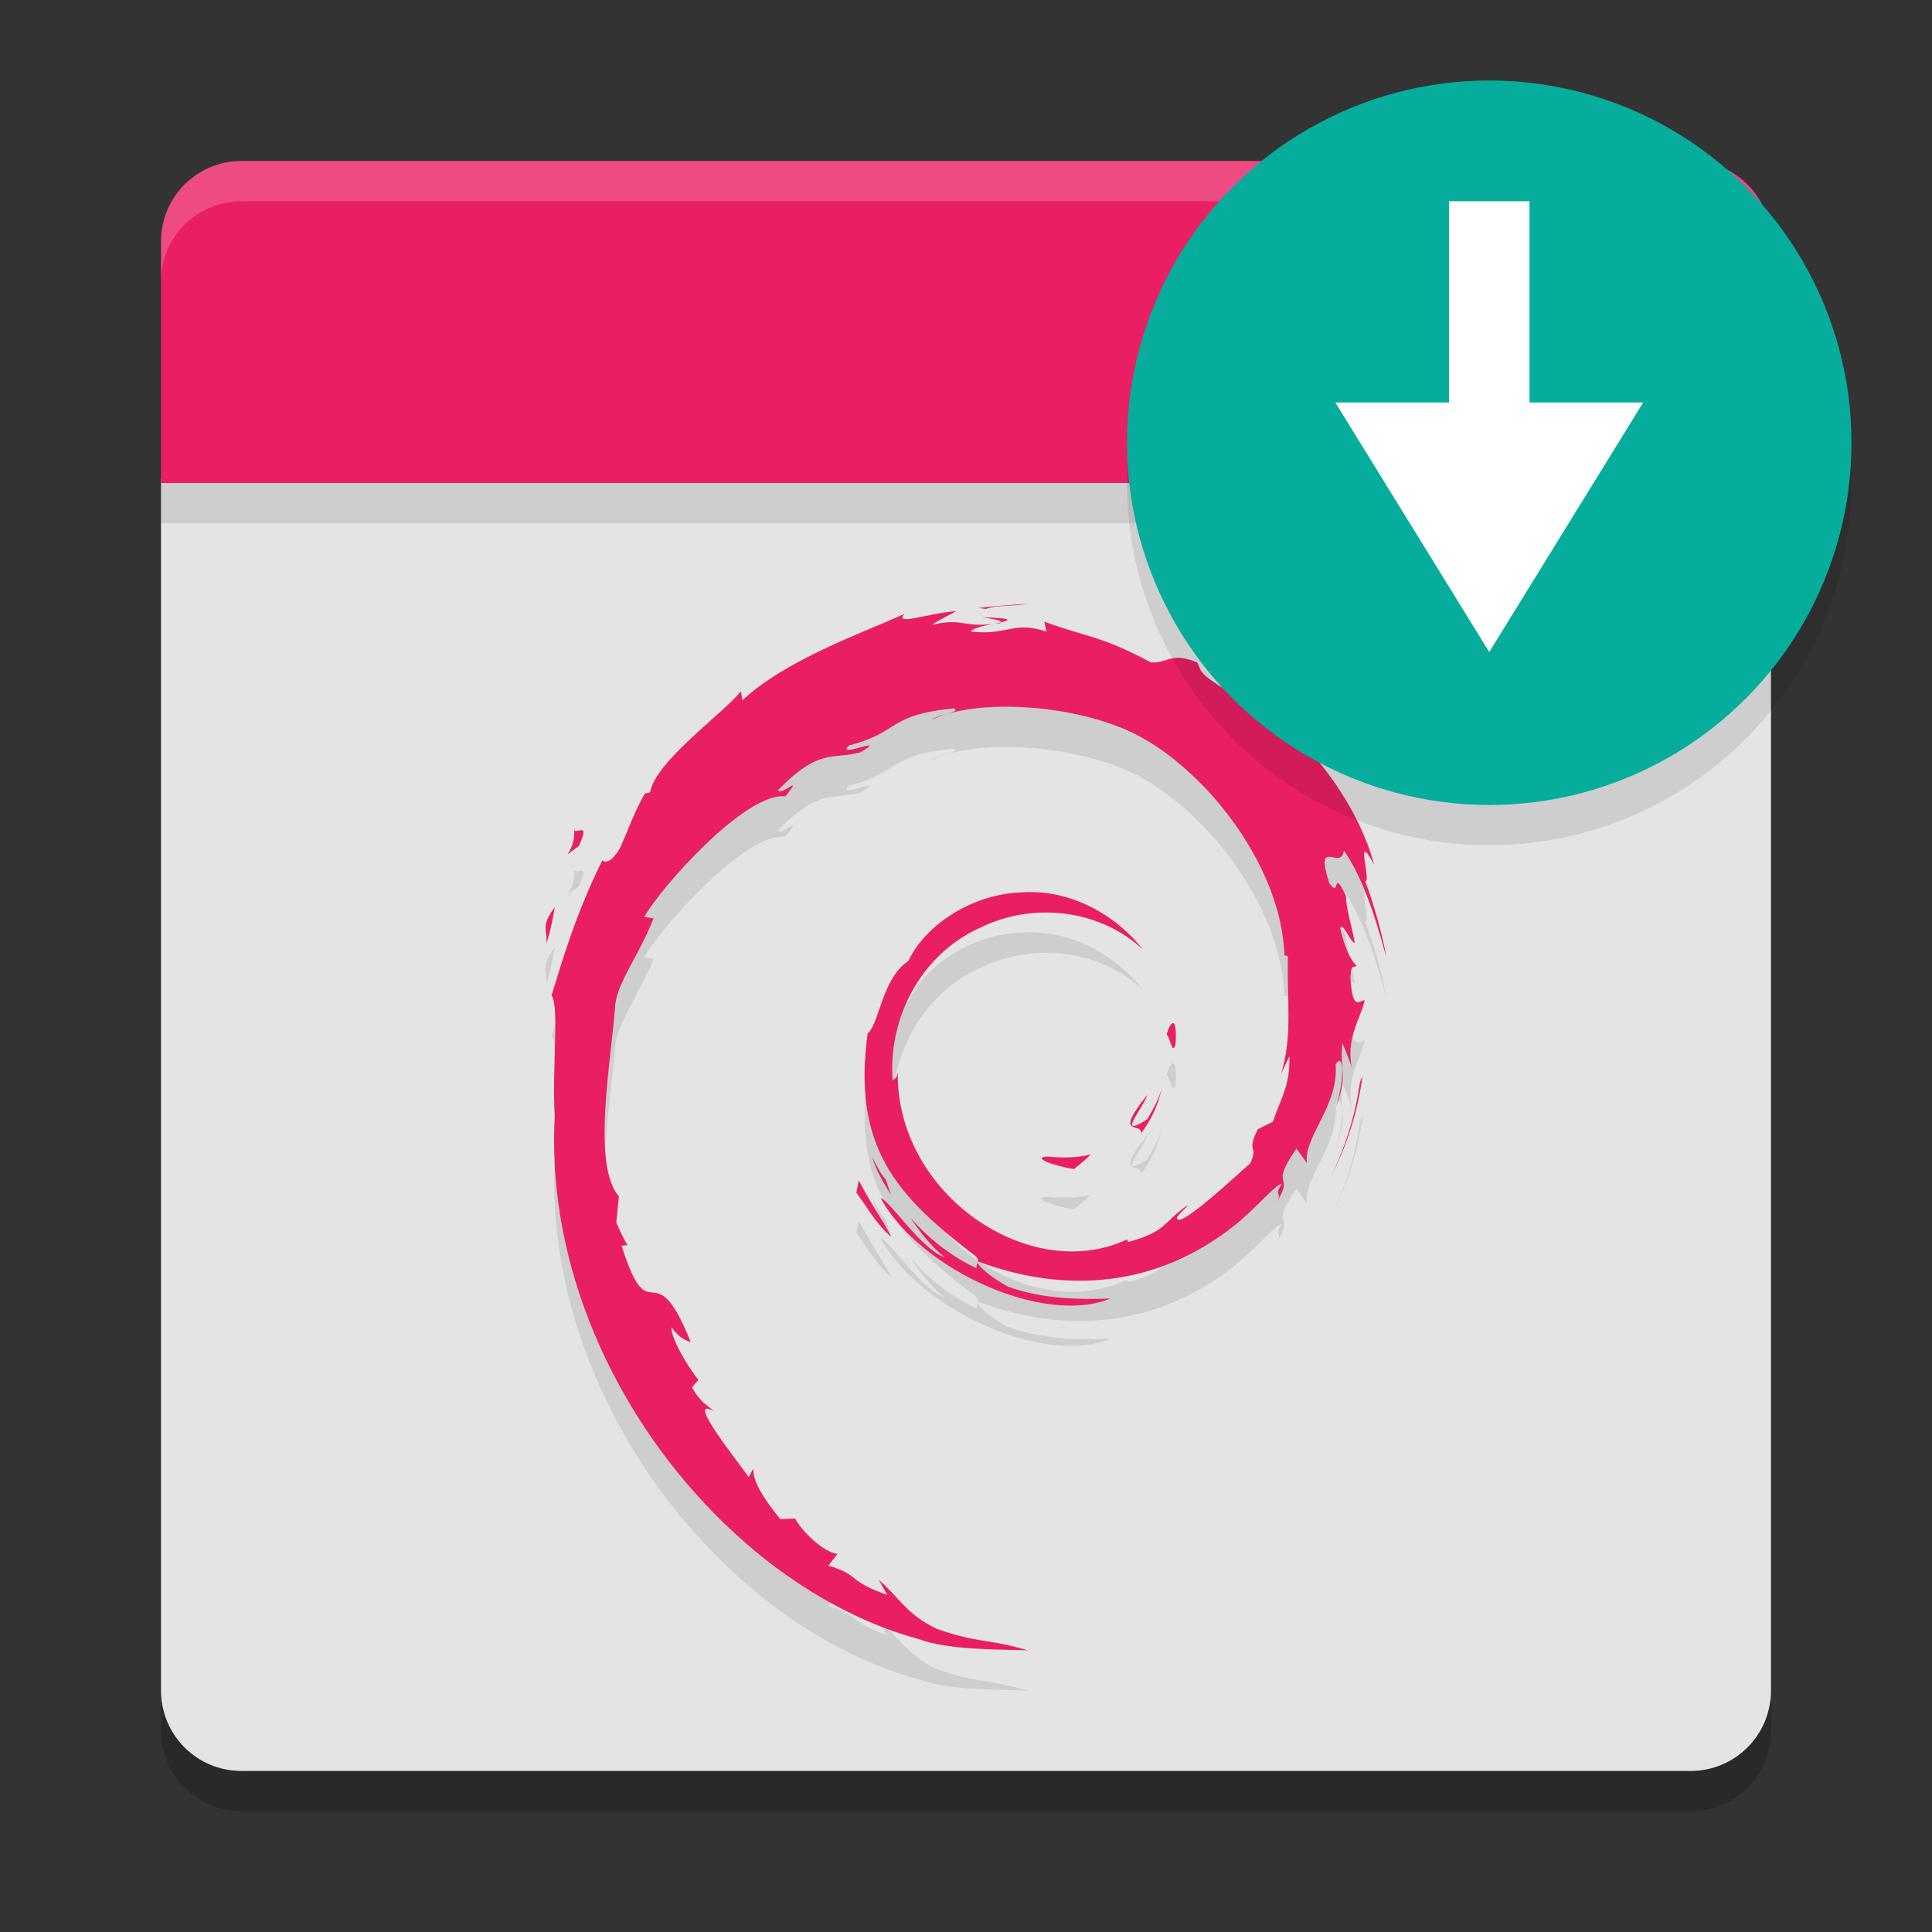 <svg xmlns="http://www.w3.org/2000/svg" width="24" height="24" version="1"><rect width="100%" height="100%" fill="#333333" stroke="none"/><defs>
<linearGradient id="ucPurpleBlue" x1="0%" y1="0%" x2="100%" y2="100%">
  <stop offset="0%" style="stop-color:#B794F4;stop-opacity:1"/>
  <stop offset="100%" style="stop-color:#4299E1;stop-opacity:1"/>
</linearGradient>
</defs>
 <path style="fill:#e4e4e4" d="M 2,5.95 V 21 c 0,0.554 0.446,1 1,1 h 18 c 0.554,0 1,-0.446 1,-1 V 5.95 Z"/>
 <rect style="opacity:0.1" width="20" height=".5" x="2" y="6"/>
 <path style="opacity:0.1" d="m 12.758,8 c -0.202,0.017 -0.402,0.027 -0.6,0.052 l 0.087,0.013 C 12.391,8.011 12.603,8.035 12.758,8 Z M 11.879,8.092 C 11.552,8.112 11.096,8.282 11.236,8.127 10.702,8.365 9.754,8.701 9.222,9.2 l -0.017,-0.112 c -0.244,0.293 -1.064,0.874 -1.129,1.254 l -0.065,0.016 c -0.127,0.215 -0.209,0.458 -0.31,0.679 -0.166,0.283 -0.243,0.109 -0.22,0.153 -0.327,0.662 -0.489,1.218 -0.629,1.675 0.1,0.149 0.002,0.898 0.04,1.498 -0.164,2.962 2.078,5.837 4.529,6.501 0.359,0.129 0.893,0.124 1.348,0.137 -0.536,-0.153 -0.605,-0.082 -1.128,-0.264 C 11.265,20.559 11.183,20.357 10.916,20.125 l 0.105,0.187 c -0.523,-0.185 -0.305,-0.229 -0.73,-0.364 l 0.113,-0.146 c -0.17,-0.013 -0.45,-0.286 -0.526,-0.438 l -0.186,0.007 C 9.47,19.095 9.351,18.897 9.359,18.743 l -0.06,0.107 C 9.232,18.734 8.48,17.818 8.87,18.031 8.798,17.965 8.7,17.924 8.596,17.733 l 0.08,-0.091 C 8.488,17.401 8.33,17.092 8.342,16.988 8.442,17.124 8.512,17.149 8.581,17.172 8.107,15.995 8.08,17.107 7.721,15.974 l 0.075,-0.006 C 7.738,15.88 7.703,15.785 7.656,15.691 L 7.688,15.362 C 7.347,14.968 7.593,13.683 7.643,12.979 7.676,12.692 7.928,12.387 8.119,11.909 L 8.003,11.89 C 8.225,11.502 9.272,10.333 9.757,10.393 9.992,10.098 9.71,10.391 9.664,10.317 10.18,9.784 10.342,9.941 10.69,9.845 11.066,9.622 10.368,9.932 10.546,9.76 11.195,9.594 11.006,9.383 11.853,9.299 c 0.089,0.051 -0.208,0.078 -0.282,0.144 0.541,-0.265 1.711,-0.204 2.472,0.147 0.882,0.412 1.874,1.631 1.913,2.777 l 0.044,0.012 c -0.022,0.456 0.07,0.984 -0.09,1.468 l 0.108,-0.229 c 0.013,0.348 -0.102,0.517 -0.206,0.816 l -0.186,0.093 c -0.152,0.296 0.014,0.188 -0.095,0.424 -0.238,0.211 -0.721,0.661 -0.876,0.702 -0.113,-0.003 0.077,-0.133 0.102,-0.185 -0.318,0.219 -0.256,0.328 -0.743,0.461 L 14,15.897 c -1.201,0.565 -2.87,-0.554 -2.848,-2.082 -0.013,0.097 -0.037,0.072 -0.063,0.111 -0.062,-0.786 0.363,-1.576 1.08,-1.898 0.701,-0.347 1.524,-0.205 2.025,0.264 -0.276,-0.361 -0.825,-0.743 -1.476,-0.708 -0.637,0.01 -1.234,0.415 -1.433,0.854 -0.326,0.205 -0.365,0.793 -0.507,0.9 -0.192,1.407 0.36,2.014 1.293,2.729 0.146,0.099 0.042,0.114 0.062,0.189 -0.31,-0.145 -0.594,-0.365 -0.827,-0.633 0.124,0.181 0.257,0.358 0.43,0.496 -0.293,-0.099 -0.682,-0.709 -0.796,-0.733 0.504,0.902 2.044,1.583 2.851,1.245 -0.373,0.014 -0.847,0.007 -1.267,-0.147 -0.177,-0.091 -0.416,-0.278 -0.373,-0.313 1.101,0.411 2.237,0.311 3.189,-0.452 0.242,-0.189 0.507,-0.509 0.584,-0.514 -0.115,0.173 0.02,0.083 -0.068,0.236 0.241,-0.389 -0.105,-0.159 0.249,-0.673 l 0.131,0.181 c -0.049,-0.324 0.401,-0.716 0.355,-1.228 0.103,-0.156 0.115,0.169 0.006,0.528 0.152,-0.399 0.04,-0.464 0.079,-0.793 0.042,0.111 0.098,0.229 0.126,0.346 -0.099,-0.386 0.101,-0.65 0.151,-0.874 -0.049,-0.022 -0.153,0.171 -0.177,-0.284 0.004,-0.198 0.055,-0.104 0.075,-0.152 -0.039,-0.022 -0.141,-0.174 -0.203,-0.465 0.045,-0.068 0.121,0.177 0.182,0.187 -0.039,-0.231 -0.107,-0.407 -0.11,-0.585 -0.179,-0.373 -0.063,0.05 -0.208,-0.16 -0.19,-0.593 0.158,-0.137 0.182,-0.406 0.288,0.417 0.453,1.064 0.528,1.332 -0.058,-0.327 -0.151,-0.644 -0.265,-0.95 0.088,0.037 -0.141,-0.672 0.114,-0.202 -0.272,-1.001 -1.165,-1.937 -1.986,-2.376 0.1,0.092 0.227,0.207 0.182,0.226 -0.409,-0.243 -0.336,-0.262 -0.395,-0.364 -0.332,-0.135 -0.354,0.011 -0.574,0 -0.627,-0.333 -0.748,-0.298 -1.325,-0.506 L 13,8.346 c -0.415,-0.138 -0.485,0.052 -0.934,0 -0.027,-0.021 0.144,-0.077 0.285,-0.098 -0.402,0.053 -0.382,-0.079 -0.775,0.015 0.097,-0.068 0.2,-0.113 0.303,-0.171 z m 0.473,0.156 0.075,-0.007 0.005,-0.01 z m 0.08,-0.017 C 12.558,8.204 12.586,8.179 12.202,8.168 c 0.115,0.02 0.249,0.036 0.229,0.063 z m -5.3,2.552 c 0.034,0.311 -0.234,0.432 0.059,0.227 0.157,-0.354 -0.061,-0.098 -0.059,-0.227 z M 6.893,11.77 C 6.706,12.008 6.807,12.059 6.787,12.222 6.855,12.015 6.867,11.89 6.893,11.77 Z m 7.678,1.44 c -0.027,7e-4 -0.061,0.069 -0.078,0.143 0.04,0.021 0.072,0.273 0.11,0.117 0.013,-0.194 -0.006,-0.26 -0.032,-0.26 z m 2.355,0.654 -0.032,0.079 c -0.058,0.412 -0.183,0.82 -0.375,1.198 0.212,-0.399 0.349,-0.835 0.407,-1.277 z m -2.495,0.145 c -0.029,0.143 -0.106,0.266 -0.18,0.396 -0.403,0.254 -0.038,-0.15 0,-0.304 -0.433,0.545 -0.059,0.326 -0.075,0.479 0.129,-0.177 0.222,-0.371 0.255,-0.571 z m -0.878,0.832 c -0.175,0.043 -0.354,0.044 -0.533,0.027 -0.215,0.003 0.041,0.111 0.322,0.154 0.078,-0.061 0.148,-0.122 0.211,-0.182 z m -2.719,0.028 c 0.048,0.175 0.145,0.325 0.235,0.478 l -0.066,-0.195 c -0.075,-0.083 -0.119,-0.183 -0.169,-0.282 z m -0.166,0.295 -0.03,0.151 c 0.142,0.192 0.254,0.401 0.435,0.551 -0.13,-0.254 -0.226,-0.359 -0.404,-0.702 z"/>
 <path style="opacity:0.2" d="m 2,21 v 0.5 c 0,0.554 0.446,1 1,1 h 18 c 0.554,0 1,-0.446 1,-1 V 21 c 0,0.554 -0.446,1 -1,1 H 3 C 2.446,22 2,21.554 2,21 Z"/>
 <path style="fill:#e91e63" d="m 12.758,7.5 c -0.202,0.017 -0.402,0.027 -0.6,0.052 l 0.087,0.013 C 12.391,7.511 12.603,7.535 12.758,7.5 Z M 11.879,7.592 C 11.552,7.612 11.096,7.782 11.236,7.627 10.702,7.865 9.754,8.201 9.222,8.7 l -0.017,-0.112 C 8.961,8.881 8.141,9.462 8.076,9.842 l -0.065,0.016 c -0.127,0.215 -0.209,0.458 -0.31,0.679 -0.166,0.283 -0.243,0.109 -0.22,0.153 -0.327,0.662 -0.489,1.218 -0.629,1.675 0.1,0.149 0.002,0.898 0.04,1.498 -0.164,2.962 2.078,5.837 4.529,6.501 0.359,0.129 0.893,0.124 1.348,0.137 C 12.234,20.347 12.164,20.418 11.642,20.236 11.265,20.059 11.183,19.857 10.916,19.625 l 0.105,0.187 c -0.523,-0.185 -0.305,-0.229 -0.73,-0.364 l 0.113,-0.146 c -0.17,-0.013 -0.45,-0.286 -0.526,-0.438 l -0.186,0.007 C 9.47,18.595 9.351,18.397 9.359,18.243 l -0.06,0.107 C 9.232,18.234 8.48,17.318 8.87,17.531 8.798,17.465 8.7,17.424 8.596,17.233 l 0.08,-0.091 C 8.488,16.901 8.33,16.592 8.342,16.488 8.442,16.624 8.512,16.649 8.581,16.672 8.107,15.495 8.08,16.607 7.721,15.474 l 0.075,-0.006 C 7.738,15.38 7.703,15.285 7.656,15.191 L 7.688,14.862 C 7.347,14.468 7.593,13.183 7.643,12.479 7.676,12.192 7.928,11.887 8.119,11.409 L 8.003,11.39 C 8.225,11.002 9.272,9.833 9.757,9.893 9.992,9.598 9.71,9.891 9.664,9.817 10.18,9.284 10.342,9.441 10.69,9.345 11.066,9.122 10.368,9.432 10.546,9.26 11.195,9.094 11.006,8.883 11.853,8.799 c 0.089,0.051 -0.208,0.078 -0.282,0.144 0.541,-0.265 1.711,-0.204 2.472,0.147 0.882,0.412 1.874,1.631 1.913,2.777 l 0.044,0.012 c -0.022,0.456 0.07,0.984 -0.09,1.468 l 0.108,-0.229 c 0.013,0.348 -0.102,0.517 -0.206,0.816 l -0.186,0.093 c -0.152,0.296 0.014,0.188 -0.095,0.424 -0.238,0.211 -0.721,0.661 -0.876,0.702 -0.113,-0.003 0.077,-0.133 0.102,-0.185 -0.318,0.219 -0.256,0.328 -0.743,0.461 L 14,15.397 c -1.201,0.565 -2.87,-0.554 -2.848,-2.082 -0.013,0.097 -0.037,0.072 -0.063,0.111 -0.062,-0.786 0.363,-1.576 1.08,-1.898 0.701,-0.347 1.524,-0.205 2.025,0.264 -0.276,-0.361 -0.825,-0.743 -1.476,-0.708 -0.637,0.01 -1.234,0.415 -1.433,0.854 -0.326,0.205 -0.365,0.793 -0.507,0.9 -0.192,1.407 0.36,2.014 1.293,2.729 0.146,0.099 0.042,0.114 0.062,0.189 -0.31,-0.145 -0.594,-0.365 -0.827,-0.633 0.124,0.181 0.257,0.358 0.43,0.496 -0.293,-0.099 -0.682,-0.709 -0.796,-0.733 0.504,0.902 2.044,1.583 2.851,1.245 -0.373,0.014 -0.847,0.007 -1.267,-0.147 -0.177,-0.091 -0.416,-0.278 -0.373,-0.313 1.101,0.411 2.237,0.311 3.189,-0.452 0.242,-0.189 0.507,-0.509 0.584,-0.514 -0.115,0.173 0.02,0.083 -0.068,0.236 0.241,-0.389 -0.105,-0.159 0.249,-0.673 l 0.131,0.181 c -0.049,-0.324 0.401,-0.716 0.355,-1.228 0.103,-0.156 0.115,0.169 0.006,0.528 0.152,-0.399 0.04,-0.464 0.079,-0.793 0.042,0.111 0.098,0.229 0.126,0.346 -0.099,-0.386 0.101,-0.65 0.151,-0.874 -0.049,-0.022 -0.153,0.171 -0.177,-0.284 0.004,-0.198 0.055,-0.104 0.075,-0.152 -0.039,-0.022 -0.141,-0.174 -0.203,-0.465 0.045,-0.068 0.121,0.177 0.182,0.187 -0.039,-0.231 -0.107,-0.407 -0.11,-0.585 -0.179,-0.373 -0.063,0.05 -0.208,-0.16 -0.19,-0.593 0.158,-0.137 0.182,-0.406 0.288,0.417 0.453,1.064 0.528,1.332 -0.058,-0.327 -0.151,-0.644 -0.265,-0.95 0.088,0.037 -0.141,-0.672 0.114,-0.202 -0.272,-1.001 -1.165,-1.937 -1.986,-2.376 0.1,0.092 0.227,0.207 0.182,0.226 -0.409,-0.243 -0.336,-0.262 -0.395,-0.364 -0.332,-0.135 -0.354,0.011 -0.574,0 -0.627,-0.333 -0.748,-0.298 -1.325,-0.506 L 13,7.846 c -0.415,-0.138 -0.485,0.052 -0.934,0 -0.027,-0.021 0.144,-0.077 0.285,-0.098 -0.402,0.053 -0.382,-0.079 -0.775,0.015 0.097,-0.068 0.2,-0.113 0.303,-0.171 z m 0.473,0.156 0.075,-0.007 0.005,-0.01 z m 0.08,-0.017 C 12.558,7.704 12.586,7.679 12.202,7.668 c 0.115,0.02 0.249,0.036 0.229,0.063 z m -5.3,2.552 c 0.034,0.311 -0.234,0.432 0.059,0.227 0.157,-0.354 -0.061,-0.098 -0.059,-0.227 z M 6.893,11.27 C 6.706,11.508 6.807,11.559 6.787,11.722 6.855,11.515 6.867,11.39 6.893,11.27 Z m 7.678,1.44 c -0.027,7e-4 -0.061,0.069 -0.078,0.143 0.04,0.021 0.072,0.273 0.11,0.117 0.013,-0.194 -0.006,-0.26 -0.032,-0.26 z m 2.355,0.654 -0.032,0.079 c -0.058,0.412 -0.183,0.82 -0.375,1.198 0.212,-0.399 0.349,-0.835 0.407,-1.277 z m -2.495,0.145 c -0.029,0.143 -0.106,0.266 -0.18,0.396 -0.403,0.254 -0.038,-0.15 0,-0.304 -0.433,0.545 -0.059,0.326 -0.075,0.479 0.129,-0.177 0.222,-0.371 0.255,-0.571 z m -0.878,0.832 c -0.175,0.043 -0.354,0.044 -0.533,0.027 -0.215,0.003 0.041,0.111 0.322,0.154 0.078,-0.061 0.148,-0.122 0.211,-0.182 z m -2.719,0.028 c 0.048,0.175 0.145,0.325 0.235,0.478 l -0.066,-0.195 c -0.075,-0.083 -0.119,-0.183 -0.169,-0.282 z m -0.166,0.295 -0.03,0.151 c 0.142,0.192 0.254,0.401 0.435,0.551 -0.13,-0.254 -0.226,-0.359 -0.404,-0.702 z"/>
 <path style="fill:#e91e63" d="M 3,2 C 2.446,2 2,2.446 2,3 V 6 H 22 V 3 C 22,2.446 21.554,2 21,2 Z"/>
 <path style="opacity:0.2;fill:#ffffff" d="M 3,2 C 2.446,2 2,2.446 2,3 v 0.5 c 0,-0.554 0.446,-1 1,-1 h 18 c 0.554,0 1,0.446 1,1 V 3 C 22,2.446 21.554,2 21,2 Z"/>
 <circle style="opacity:0.1" cx="18.5" cy="6" r="4.5"/>
 <circle style="fill:#06ad9c" cx="18.5" cy="5.5" r="4.5"/>
 <path style="fill:#ffffff" d="M 19,2.5 V 5 h 1.412 L 18.5,8.1 16.588,5 H 18 V 2.5 h 1 z"/>
</svg>
